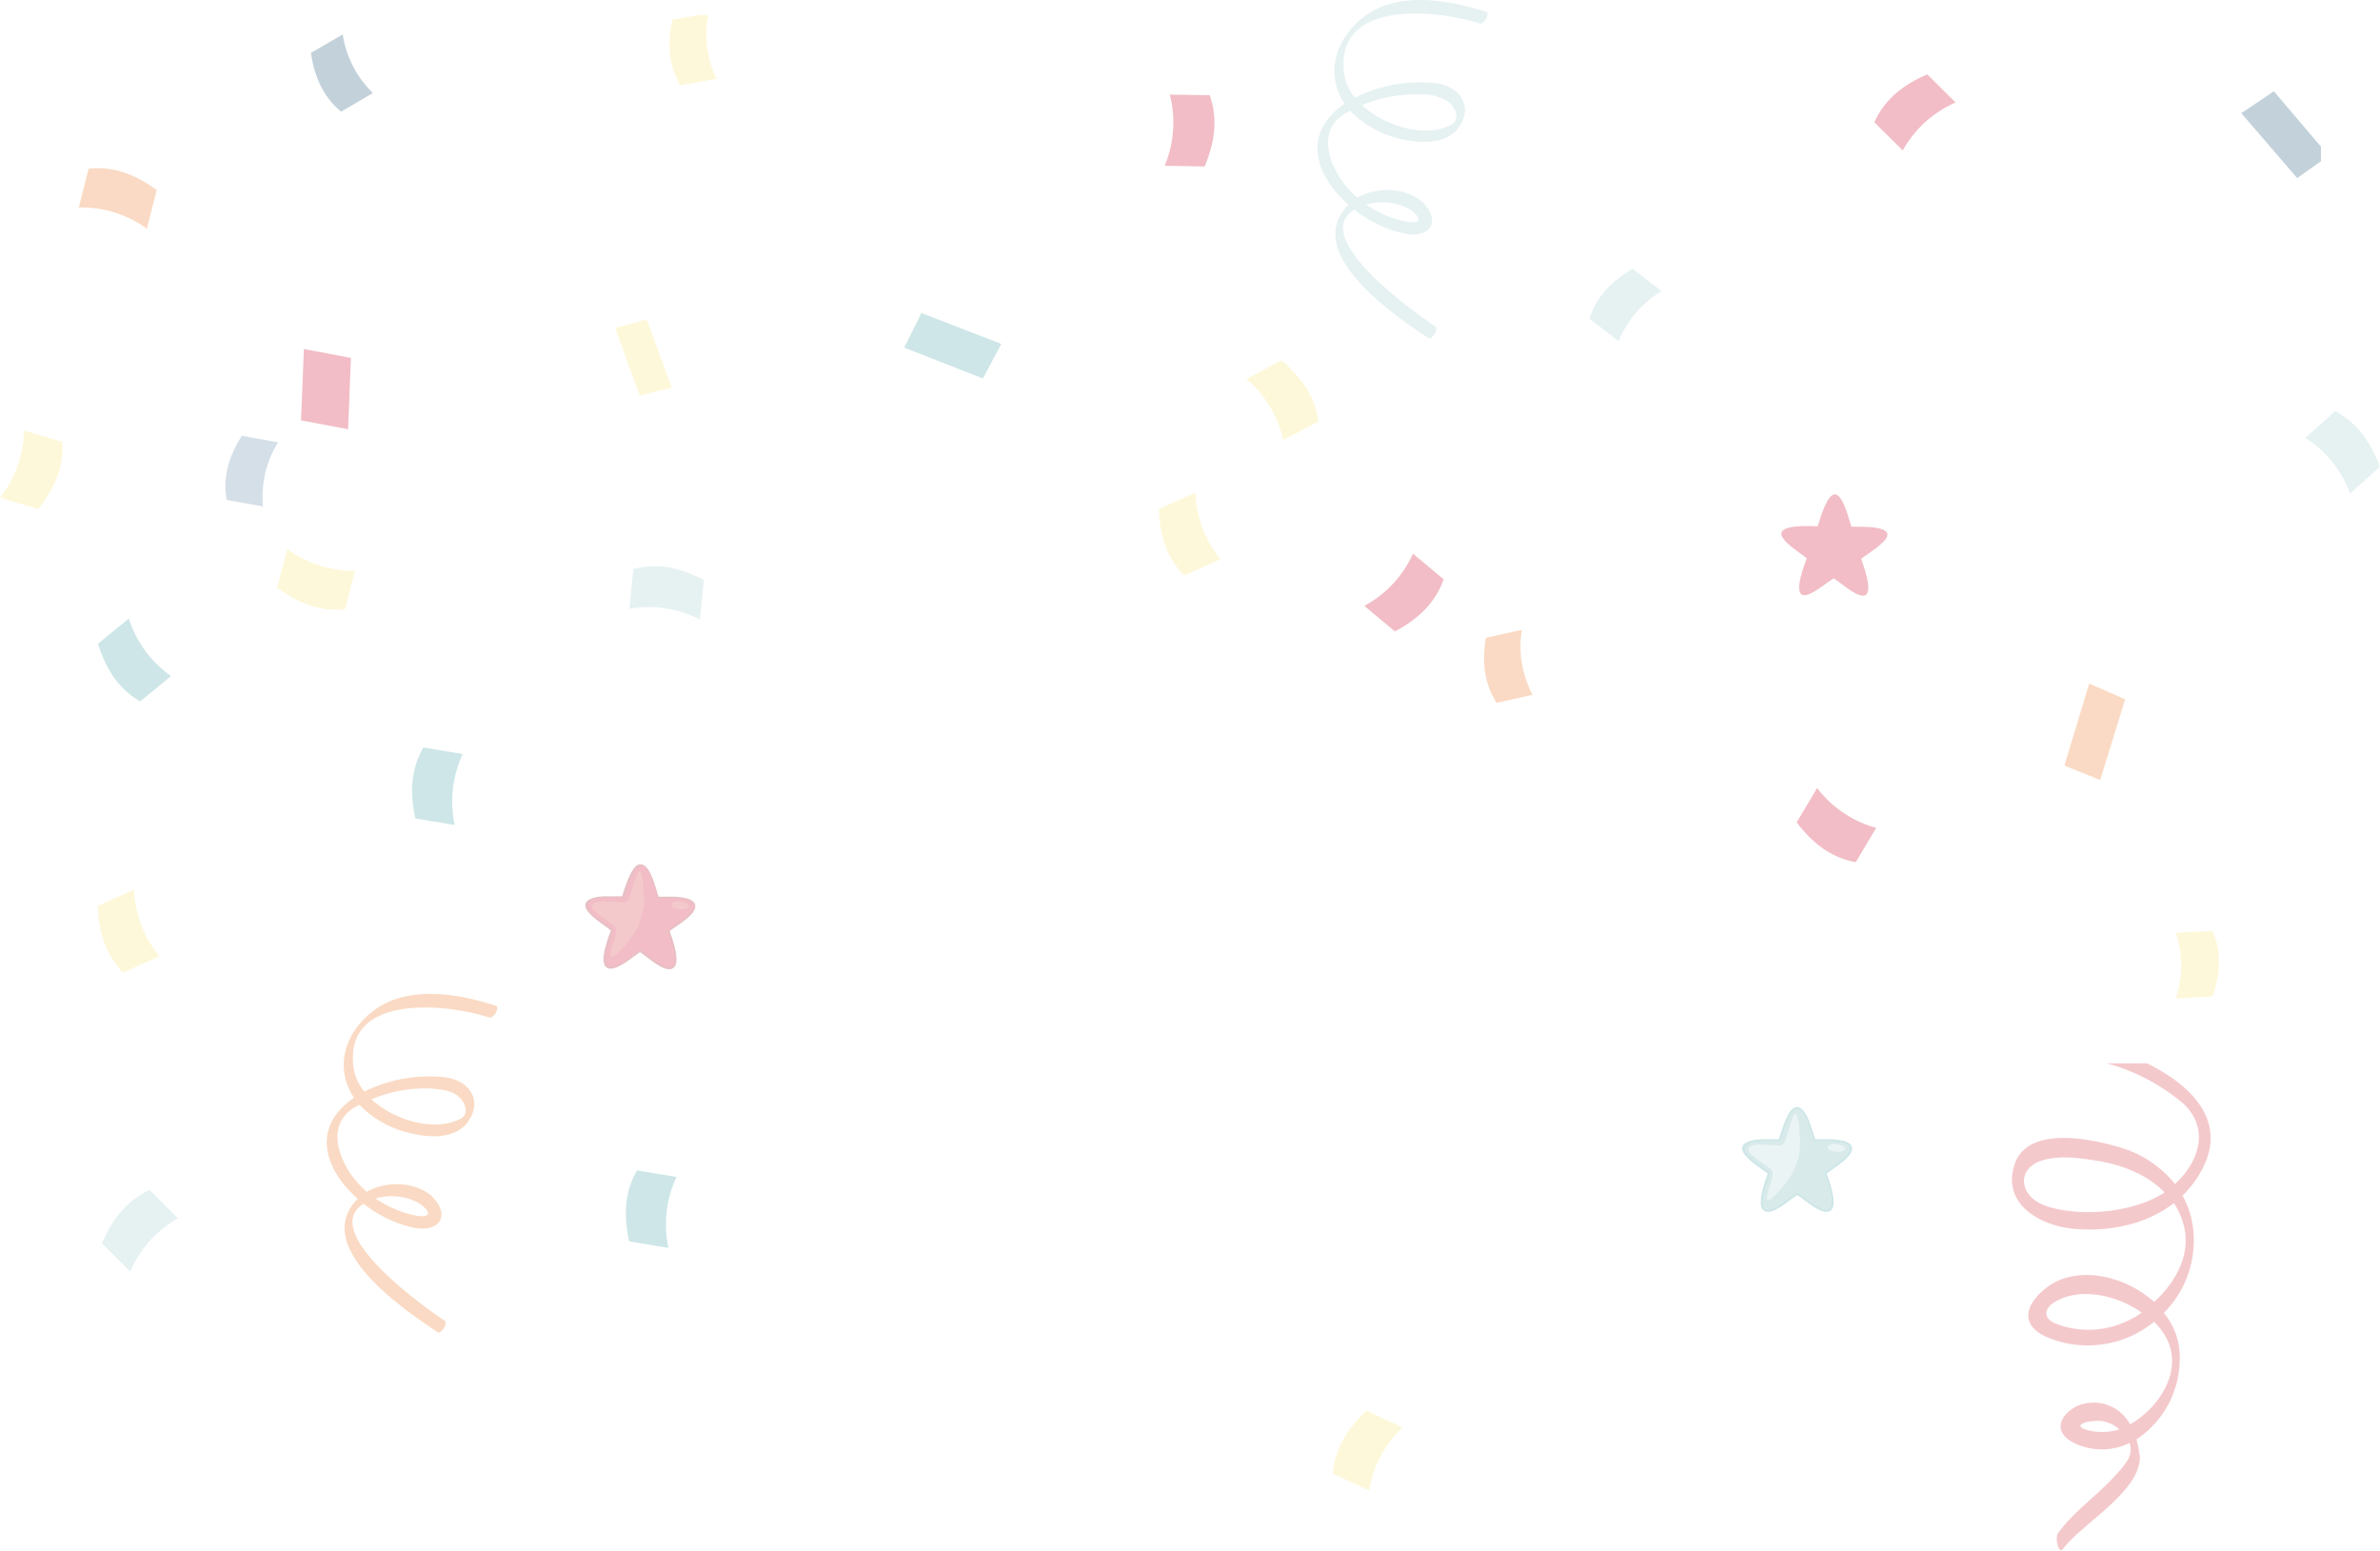 <svg xmlns="http://www.w3.org/2000/svg" viewBox="0 0 362.36 236.06"><defs><style>.cls-1{opacity:0.3;}.cls-2{fill:#5aabae;}.cls-10,.cls-11,.cls-12,.cls-2,.cls-3,.cls-4,.cls-5,.cls-6,.cls-7,.cls-8,.cls-9{fill-rule:evenodd;}.cls-3{fill:#7fb9bc;}.cls-4{fill:#bbd9d9;}.cls-5{fill:#af2939;}.cls-6{fill:#d22340;}.cls-7{fill:#d94b54;}.cls-8{fill:#fde886;}.cls-9{fill:#ee8439;}.cls-10{fill:#acd0d2;}.cls-11{fill:#356683;}.cls-12{fill:#7195b3;}</style></defs><title>Asset 21</title><g id="Layer_2" data-name="Layer 2"><g id="Layer_1-2" data-name="Layer 1"><g class="cls-1"><path class="cls-2" d="M269.15,178.66c-.08.24-.18.5-.26.72-.2.58-.38,1.17-.53,1.76-.23.89-.77,3.34.81,3.34,1.32,0,3.26-1.77,4.46-2.56,1.2.79,3.13,2.56,4.46,2.56a1,1,0,0,0,.65-.22c.75-.61.36-2.33.16-3.12-.15-.6-.33-1.18-.53-1.76-.08-.22-.18-.48-.26-.72,1.11-.87,3.87-2.47,3.87-3.8a1,1,0,0,0-.06-.34c-.36-.91-2.15-1-3-1.09-.57,0-1.15,0-1.72,0l-.83,0c-.1-.27-.18-.56-.26-.82-.16-.52-.33-1-.52-1.55-.29-.79-1-2.54-2-2.54-1.38,0-2.29,3.61-2.76,4.91l-.79,0c-.6,0-1.2,0-1.8,0-.85.05-3,.22-3,1.44S268,177.79,269.15,178.66Z"/><path class="cls-3" d="M271.07,173.69c-.46,0-5.49-.35-5.49,1.17,0,1.19,3.14,3,3.91,3.7-.08.32-2.25,5.63-.32,5.63,1.24,0,3.44-2,4.46-2.62,1,.64,3.22,2.61,4.46,2.61,1.94,0-.24-5.3-.32-5.62.76-.64,3.92-2.52,3.92-3.7,0-1.48-4.8-1.12-5.5-1.17-.33-.8-1.26-4.9-2.56-4.9S271.45,172.76,271.07,173.69Z"/><path class="cls-4" d="M274,172.7c-.08-1.46-.27-3.08-.62-3.13-.63-.08-1.31,4.5-2.07,4.75s-4.69-.56-5.09.49,3.35,2.66,3.64,3.53-1.31,4.14-.69,4.35c.33.12,1.47-1,2.53-2.34A10,10,0,0,0,274,172.7Z"/><path class="cls-4" d="M279.65,174.18c-.74-.07-1.36.13-1.39.45s.54.63,1.28.7,1.36-.13,1.39-.45S280.38,174.25,279.65,174.18Z"/><path class="cls-5" d="M93,141.65c-.08.24-.19.5-.27.72-.2.57-.39,1.16-.54,1.75-.24.89-.81,3.33.77,3.35,1.33,0,3.28-1.74,4.49-2.52,1.19.8,3.11,2.59,4.44,2.6a1,1,0,0,0,.65-.21c.76-.6.38-2.32.19-3.12-.14-.59-.32-1.18-.52-1.76-.07-.22-.18-.48-.25-.72,1.12-.86,3.9-2.43,3.91-3.77a1,1,0,0,0-.06-.34c-.35-.91-2.14-1.06-3-1.12-.57,0-1.14,0-1.72,0-.26,0-.56,0-.83,0-.09-.27-.17-.56-.25-.83-.15-.52-.32-1-.5-1.55-.28-.79-.94-2.55-2-2.56-1.38,0-2.33,3.59-2.81,4.88l-.79,0c-.59,0-1.2,0-1.79,0-.86,0-3,.19-3,1.41S91.94,140.77,93,141.65Z"/><path class="cls-6" d="M95,136.7c-.47,0-5.49-.4-5.5,1.12,0,1.19,3.11,3.07,3.87,3.73-.08.32-2.31,5.61-.38,5.63,1.25,0,3.46-2,4.49-2.58,1,.65,3.19,2.65,4.44,2.66,1.94,0-.19-5.3-.27-5.63.77-.63,4-2.48,4-3.66,0-1.48-4.79-1.16-5.49-1.22-.32-.81-1.21-4.91-2.51-4.92S95.4,135.77,95,136.7Z"/><path class="cls-6" d="M276.72,80.13c-.47,0-5.49-.4-5.51,1.12,0,1.19,3.11,3.08,3.88,3.74-.09.32-2.31,5.6-.38,5.62,1.24,0,3.46-2,4.49-2.57,1,.64,3.19,2.64,4.44,2.65,1.93,0-.19-5.3-.27-5.62.76-.64,3.95-2.48,4-3.67,0-1.48-4.79-1.16-5.49-1.22-.32-.81-1.22-4.91-2.51-4.92S277.1,79.2,276.72,80.13Z"/><path class="cls-7" d="M98,135.73c-.07-1.45-.24-3.08-.59-3.13-.63-.08-1.35,4.48-2.12,4.73s-4.68-.61-5.09.44,3.32,2.7,3.6,3.57-1.34,4.12-.73,4.34c.33.12,1.49-1,2.55-2.32A10,10,0,0,0,98,135.73Z"/><path class="cls-7" d="M103.58,137.27c-.73-.08-1.36.12-1.39.44s.53.64,1.27.71,1.36-.11,1.4-.43S104.32,137.35,103.58,137.27Z"/><path class="cls-8" d="M9.48,67.25,3.65,65.53A17,17,0,0,1,0,75.77l5.83,1.72C8.21,74.49,9.76,71.19,9.48,67.25Z"/><path class="cls-9" d="M13.49,25.68,12,31.58a17,17,0,0,1,10.37,3.24c.5-2,1-3.93,1.49-5.89C20.77,26.67,17.42,25.25,13.49,25.68Z"/><polygon class="cls-6" points="53.43 54.49 46.27 53.13 45.83 63.99 53 65.35 53.43 54.49"/><path class="cls-8" d="M52.53,92.77q.77-2.94,1.54-5.89a16.91,16.91,0,0,1-10.34-3.33c-.52,2-1,3.92-1.55,5.88C45.25,91.72,48.59,93.16,52.53,92.77Z"/><path class="cls-8" d="M336.87,141.7l-5.6.31a15.69,15.69,0,0,1,0,10l5.6-.31C338,148.38,338.33,145,336.87,141.7Z"/><path class="cls-10" d="M355.54,62.59,351,66.67a16.93,16.93,0,0,1,6.82,8.46l4.52-4.08C361,67.46,359,64.42,355.54,62.59Z"/><path class="cls-8" d="M103.59,13l5.52-1a15.54,15.54,0,0,1-1.28-9.72h-1.28L102.34,3C101.63,6.46,101.72,9.82,103.59,13Z"/><path class="cls-9" d="M227.86,107l5.48-1.22a15.69,15.69,0,0,1-1.63-9.89l-5.48,1.21C225.66,100.55,225.88,103.9,227.86,107Z"/><path class="cls-11" d="M51.94,17l4.84-2.84a15.65,15.65,0,0,1-4.6-8.92L47.34,8.05C47.86,11.54,49.11,14.66,51.94,17Z"/><polygon class="cls-11" points="341.24 17.23 346.2 13.9 353.37 22.32 353.37 24.54 349.75 27.11 341.24 17.23"/><path class="cls-8" d="M18.75,148.07l5.55-2.49a17,17,0,0,1-3.89-10.15l-5.55,2.49C15,141.74,16,145.25,18.75,148.07Z"/><path class="cls-8" d="M180.29,87.61l5.55-2.49A16.84,16.84,0,0,1,182,75l-5.56,2.49C176.54,81.29,177.51,84.8,180.29,87.61Z"/><path class="cls-6" d="M219.8,88.19l-4.67-3.9a16.9,16.9,0,0,1-7.41,7.94l4.66,3.9C215.76,94.32,218.49,91.91,219.8,88.19Z"/><path class="cls-10" d="M96.42,86.63q-.3,3-.58,6.05a17,17,0,0,1,10.74,1.63c.19-2,.39-4,.58-6C103.76,86.5,100.23,85.6,96.42,86.63Z"/><path class="cls-2" d="M21.34,106.78l4.7-3.86a17,17,0,0,1-6.42-8.76L14.92,98C16.07,101.67,17.93,104.8,21.34,106.78Z"/><path class="cls-10" d="M22.78,181.17l4.3,4.3a16.93,16.93,0,0,0-7.25,8.1q-2.14-2.16-4.3-4.3C17,185.75,19.18,182.81,22.78,181.17Z"/><polygon class="cls-2" points="152.45 52.35 149.65 57.62 137.67 52.92 140.28 47.65 152.45 52.35"/><path class="cls-12" d="M34.52,76.1l5.53,1a15.6,15.6,0,0,1,2.29-9.76l-5.53-1C34.94,69.33,33.86,72.51,34.52,76.1Z"/><path class="cls-8" d="M200.74,64.19,195.37,67a17,17,0,0,0-5.62-9.3l5.37-2.85C198.05,57.35,200.22,60.27,200.74,64.19Z"/><path class="cls-8" d="M202.92,224.33l5.52,2.57a16.91,16.91,0,0,1,5.12-9.58l-5.51-2.57C205.25,217.36,203.24,220.39,202.92,224.33Z"/><path class="cls-7" d="M325.74,221.49a12.18,12.18,0,0,0-.46-2.36,14.78,14.78,0,0,0,6.5-14,10.7,10.7,0,0,0-2.32-5.26,15.67,15.67,0,0,0,4.46-12.7,13.09,13.09,0,0,0-1.63-5.16,16.17,16.17,0,0,0,2.37-2.92c5.06-8-.77-13.75-7.78-17.22h-6.11a30.58,30.58,0,0,1,11.49,6c4.25,3.76,2.62,9-1.12,12.37a16.66,16.66,0,0,0-8.25-5.53c-4.36-1.35-14.18-3.42-16.15,2.51-2.08,6.25,4.15,9.47,9.24,9.87,5.4.42,10.87-.74,15-3.94a11.61,11.61,0,0,1,1.57,3.66c1,4.31-1.39,8.49-4.58,11.39-4.5-4.08-11.8-5.64-16.3-2.24-3.19,2.42-4.46,5.74.17,7.68a16,16,0,0,0,16.13-2.42,10.23,10.23,0,0,1,1.94,2.62c2.35,4.7-.88,9.82-4.71,12.45-.3.2-.59.38-.89.54a6.3,6.3,0,0,0-8.07-2.78c-2.64,1.3-3.95,4.13-.07,5.79a9.47,9.47,0,0,0,8.06-.19,3.15,3.15,0,0,1-.25,2.56,13.76,13.76,0,0,1-1.78,2.25c-2.77,3.14-6.4,5.54-8.87,8.95-.49.68.09,3.33.79,2.37,2.75-3.8,12.16-8.88,11.66-14.36Zm-14.27-37.93h0c-4.16-1.39-4.59-5.88-.22-7,2.57-.67,5.45-.27,8,.14,3.85.62,7.69,2.11,10.31,4.83-4.78,3.12-12.78,3.81-18.11,2.05Zm13.44,17h0a13.74,13.74,0,0,1-11.76,1c-2.37-.88-1.74-2.54-.34-3.33,3.74-2.3,9.35-1.17,13.28,1.59-.39.28-.79.54-1.18.78Zm-6.81,15.86a8,8,0,0,1,1.57-.12,5,5,0,0,1,3,1.3,9,9,0,0,1-4.39.22C316.54,217.43,316,216.85,318.1,216.38Z"/><path class="cls-6" d="M184.18,14.5l-6.08-.1a17,17,0,0,1-.78,10.84l6.09.1C184.89,21.81,185.5,18.22,184.18,14.5Z"/><path class="cls-9" d="M53.49,167.4l.41-.29a9.06,9.06,0,0,1-1.48-3.78c-.68-4.68,2.74-9.08,6.8-10.84,5-2.17,11.34-1,16.32.64.56.19-.36,2-1.07,1.76-6.69-2.16-22.28-3.7-20.62,7.76a7.28,7.28,0,0,0,1.63,3.52A22.29,22.29,0,0,1,67.75,164c3.46.41,5.72,3.25,3.71,6.47s-6.61,2.72-9.57,1.88a15.31,15.31,0,0,1-7.16-4.16l-.48.24c-5.25,2.88-2.32,9.31,1,12.46.19.19.39.37.6.55,3-1.76,7.57-1.55,10,.77,2.86,3,.92,5.48-3,4.66a18.93,18.93,0,0,1-7.49-3.62c-7,4.38,9.78,16.1,12.32,17.79.58.39-.51,2.12-1.07,1.75-4.86-3.24-19.42-13-12.14-20.28-4.84-4.25-7.16-10.55-1-15.09Zm16.49,3h0c1.73-.87.73-2.81-.36-3.64s-3-1-4.44-1.07a21.59,21.59,0,0,0-8.63,1.66c3.55,3.29,9.69,4.95,13.43,3ZM63.8,183.16a8.77,8.77,0,0,0-6.62-.71,16.74,16.74,0,0,0,5.61,2.49C65.76,185.62,65.77,184.53,63.8,183.16Z"/><path class="cls-6" d="M282.54,131.25l3.12-5.22a17,17,0,0,1-9-6.07q-1.54,2.61-3.11,5.22C275.84,128.23,278.65,130.54,282.54,131.25Z"/><path class="cls-10" d="M242,48.52l4.45,3.42A15.67,15.67,0,0,1,253,44.33l-4.46-3.42C245.53,42.71,243.11,45,242,48.52Z"/><path class="cls-2" d="M97,178.17l6,1a16.9,16.9,0,0,0-1.22,10.8l-6-1C95,185.23,95,181.59,97,178.17Z"/><path class="cls-2" d="M64.46,113.79l6,1a16.9,16.9,0,0,0-1.22,10.8l-6-1C62.42,120.85,62.48,117.21,64.46,113.79Z"/><polygon class="cls-8" points="102.3 59.03 97.36 60.2 93.66 49.92 98.48 48.64 102.3 59.03"/><path class="cls-10" d="M204.3,16.08l.42-.28A9.1,9.1,0,0,1,203.24,12C202.56,7.33,206,2.94,210,1.17c5-2.17,11.34-.95,16.31.65.57.18-.35,2-1.06,1.75C218.6,1.42,203-.13,204.67,11.34a7.4,7.4,0,0,0,1.62,3.52,22.35,22.35,0,0,1,12.28-2.2c3.46.42,5.72,3.25,3.71,6.48-1.91,3.06-6.61,2.71-9.57,1.87a15.14,15.14,0,0,1-7.16-4.16l-.48.25c-5.25,2.87-2.33,9.3,1,12.46.19.18.39.37.6.54,3-1.75,7.57-1.55,10,.77,2.86,3,.92,5.49-3,4.66a19,19,0,0,1-7.49-3.61C199.18,36.3,216,48,218.52,49.7c.58.39-.51,2.13-1.07,1.75-4.86-3.23-19.42-13-12.14-20.27-4.84-4.25-7.16-10.55-1-15.1Zm16.5,3h0c1.73-.88.73-2.82-.36-3.65A7.79,7.79,0,0,0,216,14.36,21.58,21.58,0,0,0,207.37,16c3.55,3.3,9.69,5,13.43,3.06Zm-6.18,12.78a8.77,8.77,0,0,0-6.62-.72,16.46,16.46,0,0,0,5.61,2.49C216.58,34.31,216.59,33.22,214.62,31.85Z"/><polygon class="cls-9" points="318.09 104.06 323.56 106.46 319.76 118.75 314.31 116.54 318.09 104.06"/><path class="cls-6" d="M285.37,18.62l4.33,4.28a16.94,16.94,0,0,1,8.05-7.3l-4.32-4.28C289.91,12.84,287,15,285.37,18.62Z"/></g></g></g></svg>